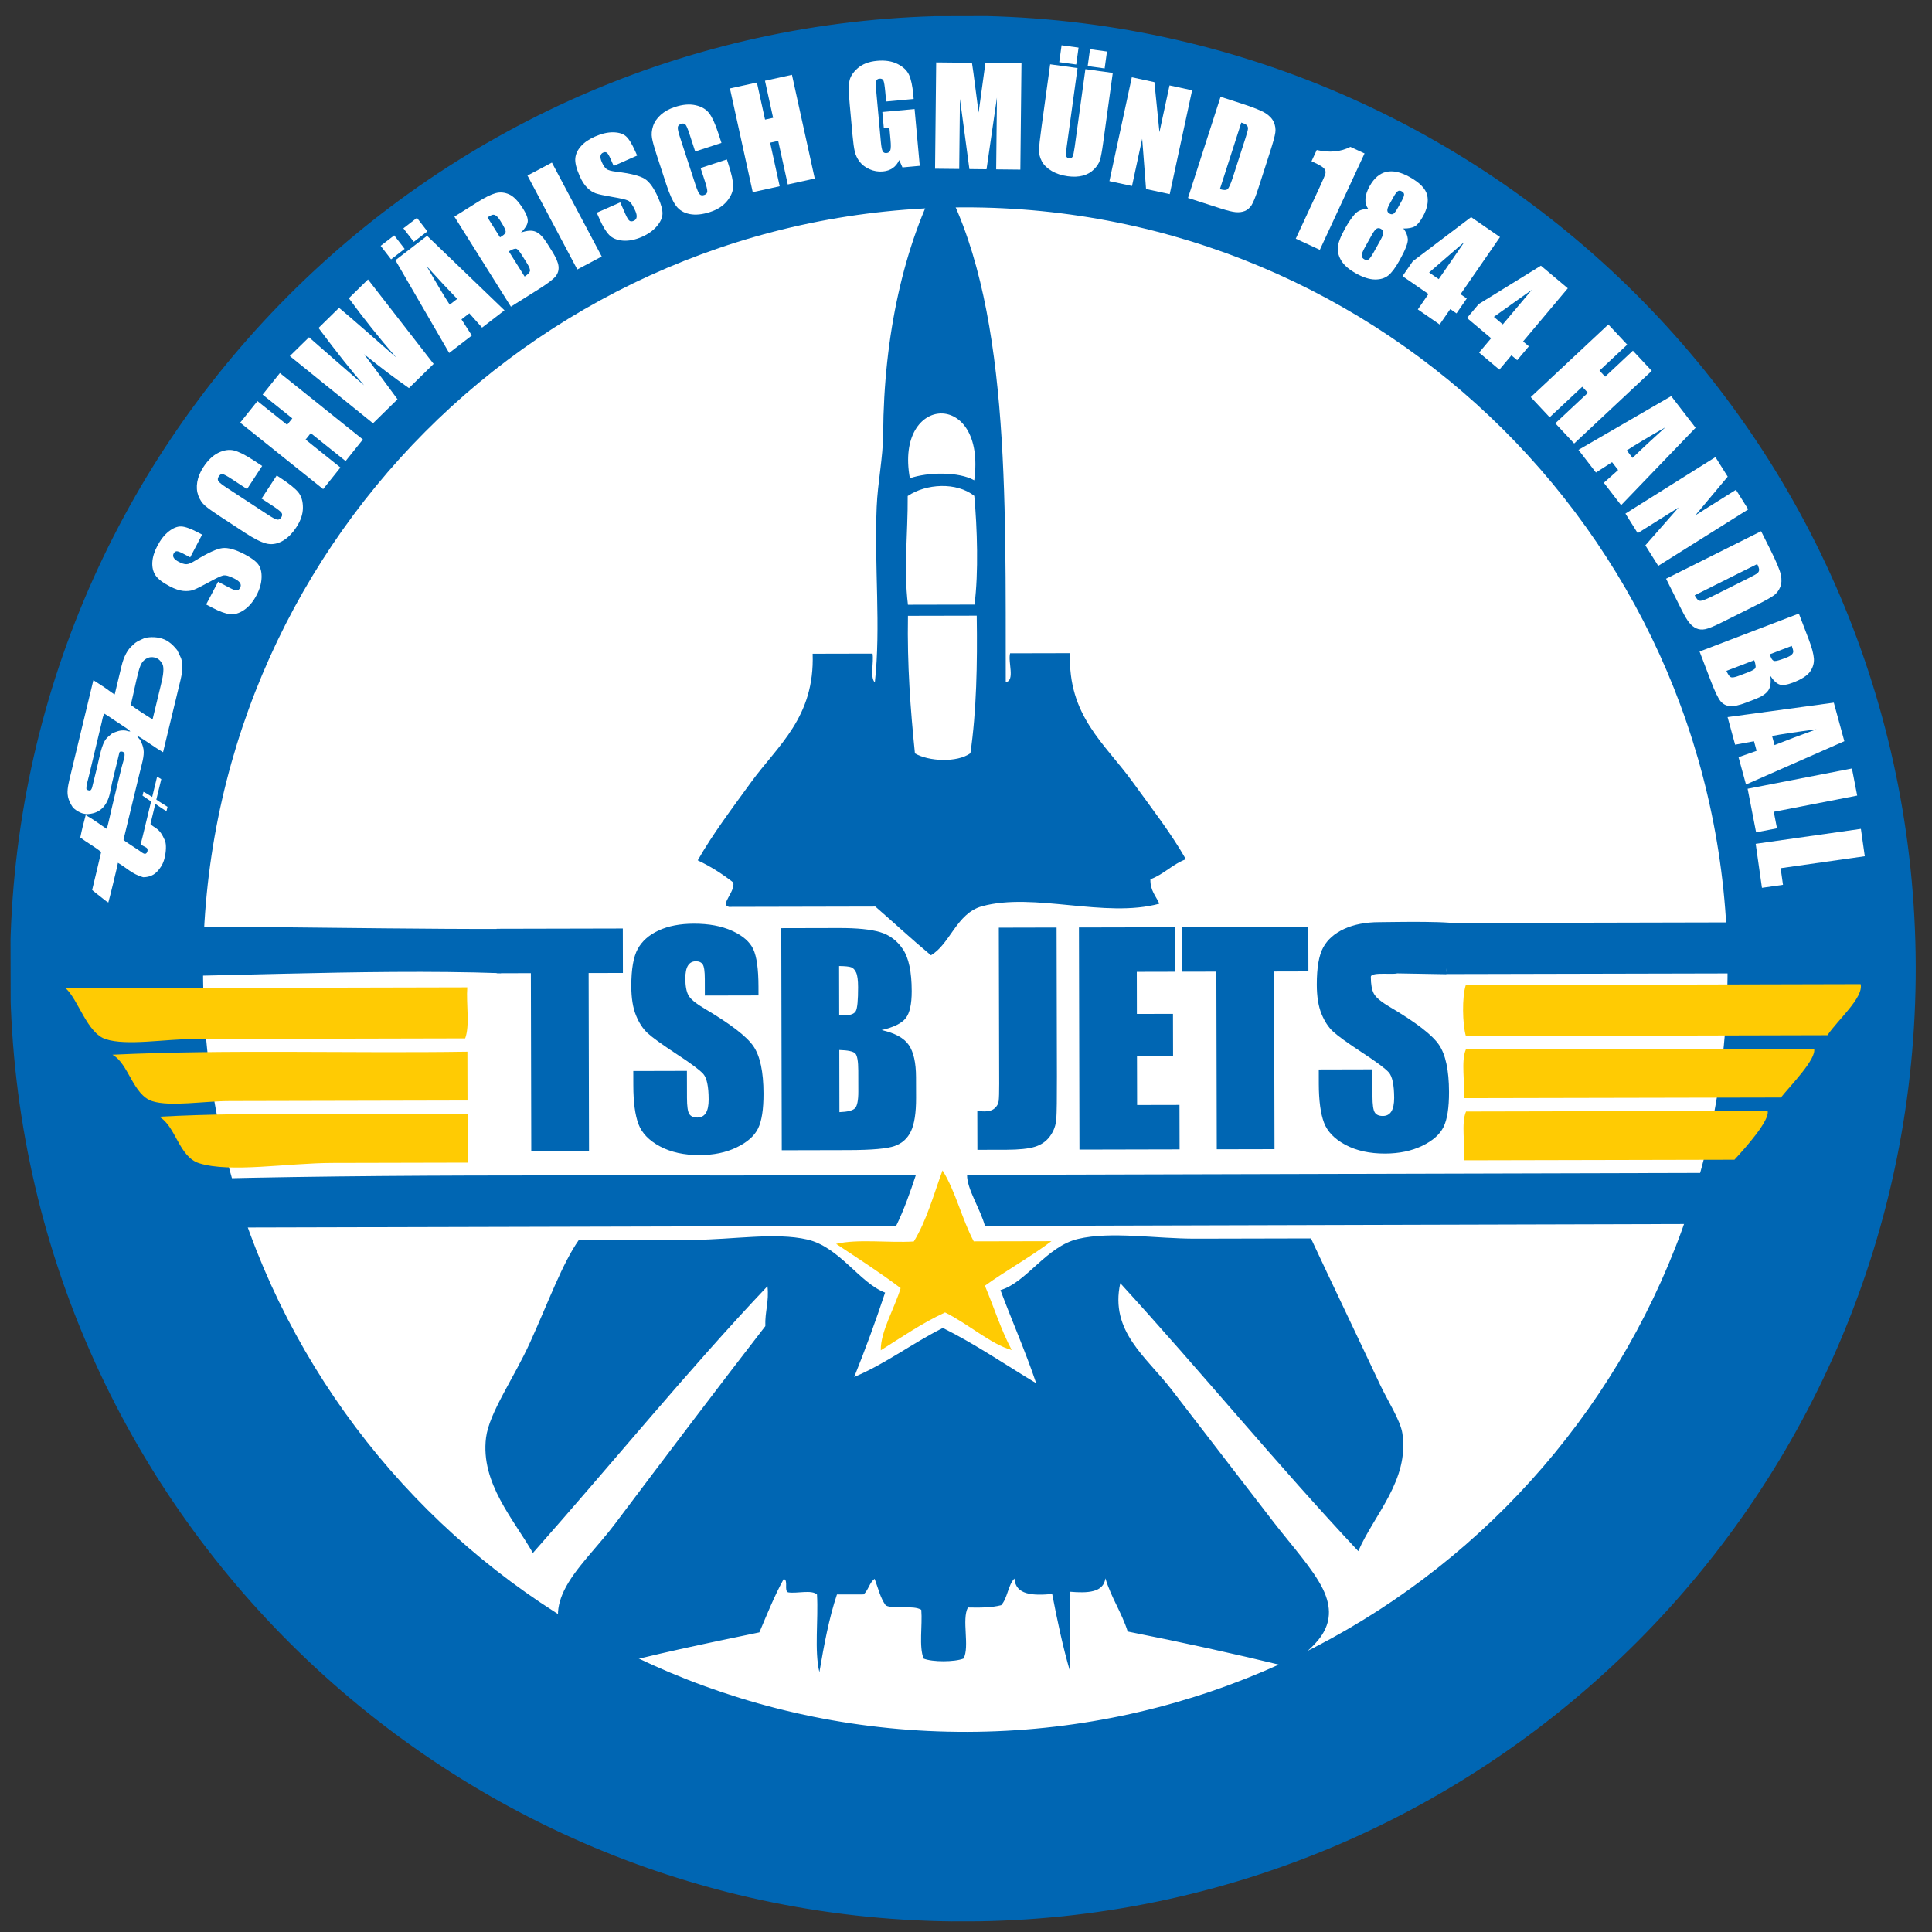 <?xml version="1.0" encoding="UTF-8" standalone="no"?>
<!DOCTYPE svg PUBLIC "-//W3C//DTD SVG 1.1//EN" "http://www.w3.org/Graphics/SVG/1.1/DTD/svg11.dtd">
<svg width="100%" height="100%" viewBox="0 0 1000 1000" version="1.1" xmlns="http://www.w3.org/2000/svg" xmlns:xlink="http://www.w3.org/1999/xlink" xml:space="preserve" xmlns:serif="http://www.serif.com/" style="fill-rule:evenodd;clip-rule:evenodd;stroke-linejoin:round;stroke-miterlimit:2;">
    <rect x="0" y="0" width="1000" height="1000" fill="#333333" stroke="none"/>
    <g transform="matrix(2.719,1.167,-1.167,2.719,68.992,-473.729)">
        <g transform="matrix(0.311,-0.133,0.133,0.311,41.745,156.335)">
        </g>
    </g>
    <g transform="matrix(9.947,4.094,-4.094,9.947,-1107.93,-2029.55)">
        <g>
            <clipPath id="_clip1">
                <path d="M167.772,135.935L202.855,220.634L287.554,185.551L252.471,100.852L167.772,135.935Z" clip-rule="nonzero"/>
            </clipPath>
            <g clip-path="url(#_clip1)">
                <g transform="matrix(0.924,-0.383,-0.383,-0.924,260.076,193.156)">
                    <path d="M-17.542,-3.489C7.774,-3.489 28.297,17.033 28.297,42.349C28.297,67.665 7.775,88.188 -17.542,88.189C-42.858,88.189 -63.38,67.666 -63.38,42.35C-63.38,17.034 -42.858,-3.489 -17.542,-3.489" style="fill:rgb(0,102,179);fill-rule:nonzero;"/>
                </g>
                <g transform="matrix(0.924,-0.383,-0.383,-0.924,253.716,186.674)">
                    <path d="M-14.034,-2.791C6.219,-2.792 22.638,13.627 22.637,33.88C22.638,54.132 6.219,70.551 -14.034,70.551C-34.286,70.551 -50.705,54.132 -50.705,33.88C-50.705,13.627 -34.286,-2.791 -14.034,-2.791" style="fill:white;fill-rule:nonzero;"/>
                </g>
            </g>
        </g>
        <g transform="matrix(1,0,0,1,268.809,152.143)">
            <clipPath id="_clip2">
                <path d="M-97.712,-9.24L-70.173,57.245L13.777,22.472L-13.763,-44.013L-97.712,-9.24Z" clip-rule="nonzero"/>
            </clipPath>
            <g clip-path="url(#_clip2)">
                <path d="M0,-10.767C0.342,-10.236 -0.39,-8.756 -0.539,-7.886L-19.578,0L-20.24,-2.383L-18.787,-2.985L0,-10.767Z" style="fill:rgb(0,102,179);fill-rule:nonzero;"/>
            </g>
        </g>
        <g>
            <clipPath id="_clip3">
                <path d="M167.772,135.935L202.855,220.634L287.554,185.551L252.471,100.852L167.772,135.935Z" clip-rule="nonzero"/>
            </clipPath>
            <g clip-path="url(#_clip3)">
                <g transform="matrix(-0.498,-0.867,-0.867,0.498,250.885,144.695)">
                    <path d="M-8.723,-14.591C-9.393,-14.653 -10.29,-13.263 -10.952,-12.688L-8.723,4.572C-8.124,4.661 -6.84,4.517 -6.288,4.257L-8.723,-14.591Z" style="fill:rgb(255,203,3);fill-rule:nonzero;"/>
                </g>
                <g transform="matrix(-0.506,-0.862,-0.862,0.506,251.834,148.66)">
                    <path d="M-7.725,-13.048C-8.233,-13.102 -9.295,-11.705 -9.83,-11.137L-7.725,3.985C-6.993,3.813 -5.944,3.879 -5.413,3.555L-7.725,-13.048Z" style="fill:rgb(255,203,3);fill-rule:nonzero;"/>
                </g>
                <g transform="matrix(-0.524,-0.851,-0.851,0.524,252.743,152.659)">
                    <path d="M-6.71,-11.517C-7.177,-11.56 -8.284,-10.192 -8.776,-9.563L-6.71,3.298C-5.981,3.109 -4.931,3.154 -4.407,2.82L-6.71,-11.517Z" style="fill:rgb(255,203,3);fill-rule:nonzero;"/>
                </g>
                <g transform="matrix(-0.446,-0.895,-0.895,0.446,234.03,152.523)">
                    <path d="M-16.936,-26.322C-17.461,-26.399 -18.755,-25.067 -19.268,-24.448L-16.936,9.211C-16.107,9.37 -15.111,9.949 -14.426,9.892L-16.936,-26.322Z" style="fill:rgb(0,102,179);fill-rule:nonzero;"/>
                </g>
            </g>
        </g>
        <g>
            <clipPath id="_clip4">
                <path d="M171.097,142.903L198.636,209.388L282.586,174.615L255.046,108.13L171.097,142.903Z" clip-rule="nonzero"/>
            </clipPath>
            <g clip-path="url(#_clip4)">
                <g transform="matrix(1,0,0,1,255.717,191.481)">
                    <path d="M0,-18.103C1.168,-16.146 0.227,-13.974 0.193,-12.058C-5.033,-14.435 -10.108,-17.175 -15.305,-19.622C-14.898,-17.281 -12.784,-16.814 -11.076,-15.826C-8.749,-14.479 -6.469,-13.16 -4.087,-11.787C-2.877,-11.091 -1.485,-10.432 -0.691,-9.727C0.852,-8.357 -0.05,-6.935 -0.84,-5.621C-3.399,-5.229 -5.984,-4.776 -8.595,-4.258C-9.214,-4.999 -9.949,-5.461 -10.562,-6.217C-10.387,-5.545 -11.073,-5.23 -11.896,-4.97L-10.425,-1.419C-11.197,-2.382 -11.926,-3.451 -12.643,-4.545C-13.477,-4.113 -14.248,-3.828 -14.607,-4.541C-14.774,-4.12 -14.55,-3.537 -14.708,-3.112C-15.08,-2.831 -15.599,-2.611 -16.146,-2.401C-16.211,-1.747 -15.345,-0.707 -15.404,-0.05C-15.733,0.272 -16.72,0.681 -17.18,0.685C-17.62,0.233 -17.832,-0.766 -18.178,-1.444C-18.637,-1.519 -19.359,-0.959 -19.837,-0.987C-20.209,-1.209 -20.5,-1.625 -20.821,-1.967C-20.986,-1.709 -20.89,-1.342 -21.028,-1.072L-22.212,-0.582C-22.131,0.622 -21.861,1.905 -21.57,3.197C-22.195,2.338 -22.571,0.877 -23.099,-0.214C-23.427,-0.344 -24,0.118 -24.423,0.218C-24.646,0.23 -24.626,-0.342 -24.865,-0.292C-24.969,0.618 -24.96,1.576 -24.97,2.525C-27.142,3.995 -29.317,5.463 -31.32,7.004C-32.767,6.729 -34.547,6.428 -34.426,4.246C-34.361,3.082 -33.729,1.678 -33.384,0.348C-32.438,-3.296 -31.242,-7.836 -30.313,-11.21C-30.604,-11.849 -30.584,-12.357 -30.949,-13.026C-32.891,-8.002 -34.649,-2.194 -36.502,3.141C-37.953,2.004 -40.118,0.995 -40.698,-1.13C-41.018,-2.305 -40.547,-4.299 -40.483,-6.189C-40.408,-8.333 -40.496,-10.262 -40.191,-11.624L-35.062,-13.749C-33.366,-14.451 -31.593,-15.576 -30.031,-15.833C-28.465,-16.091 -26.906,-14.858 -25.598,-14.896C-25.494,-13.436 -25.437,-11.996 -25.427,-10.575C-24.243,-11.775 -23.461,-13.138 -22.38,-14.381C-20.607,-14.253 -18.933,-13.89 -17.215,-13.63C-18.285,-14.861 -19.418,-15.942 -20.51,-17.119C-19.485,-17.946 -19.267,-19.906 -17.997,-20.817C-16.669,-21.772 -14.515,-22.259 -12.768,-22.983L-7.64,-25.107C-5.978,-23.576 -3.807,-21.624 -1.886,-19.864C-1.249,-19.282 -0.324,-18.646 0,-18.103" style="fill:rgb(0,102,179);fill-rule:nonzero;"/>
                </g>
                <g transform="matrix(1,0,0,1,219.209,149.447)">
                    <path d="M0,-10.64C-1.119,-14.917 -5.137,-13.027 -2.902,-9.552C-2.213,-10.161 -0.843,-10.748 0,-10.64M2.288,-5.115C1.89,-6.603 1.004,-8.581 0.286,-9.949C-0.768,-10.248 -2.083,-9.611 -2.674,-8.723C-1.962,-7.024 -1.54,-5.439 -0.672,-3.889L2.288,-5.115ZM4.828,1.576C4.331,-0.401 3.514,-2.51 2.59,-4.662L-0.468,-3.396C0.392,-1.197 1.363,0.733 2.362,2.597C3.114,2.709 4.414,2.244 4.828,1.576M16.357,2.346C15.848,2.817 15.656,3.419 15.146,3.888C15.343,4.401 15.699,4.528 15.99,4.81C13.848,6.464 10.19,6.586 8.141,8.177C7.143,8.952 7.42,10.452 6.77,11.287C5.638,10.934 4.529,10.517 3.406,10.139L-3.104,12.835C-3.56,12.901 -3.09,12.058 -3.357,11.668C-3.991,11.492 -4.649,11.37 -5.344,11.335C-5.163,9.911 -4.776,8.433 -4.407,6.904C-3.887,4.752 -2.749,2.834 -4.014,0.037L-1.351,-1.066C-1.123,-0.694 -1.045,0.036 -0.721,0.176C-1.462,-2.404 -2.876,-4.979 -3.85,-7.658C-4.26,-8.782 -4.473,-9.974 -4.902,-11.035C-6.682,-15.436 -7.44,-19.823 -7.078,-23.541C-1.693,-19.336 1.687,-10.479 5.099,-2.235C5.496,-2.479 4.818,-3.168 4.764,-3.599L7.427,-4.702C8.475,-1.872 10.613,-1.328 12.561,-0.125C13.919,0.715 15.224,1.46 16.357,2.346" style="fill:rgb(0,102,179);fill-rule:nonzero;"/>
                </g>
            </g>
        </g>
        <g transform="matrix(1,0,0,1,233.125,176.647)">
            <clipPath id="_clip5">
                <path d="M-65.353,-40.712L-30.27,43.987L54.429,8.904L19.346,-75.795L-65.353,-40.712Z" clip-rule="nonzero"/>
            </clipPath>
            <g clip-path="url(#_clip5)">
                <path d="M0,-3.966L3.453,-5.396C2.806,-4.301 1.984,-3.278 1.309,-2.196C2.1,-1.409 2.846,-0.513 3.678,0.174C2.67,0.304 1.219,-0.203 0.025,-0.277C-0.812,0.628 -1.451,1.617 -2.141,2.585C-2.501,1.754 -2.295,0.451 -2.397,-0.546C-3.602,-0.863 -4.843,-1.087 -6.076,-1.333C-5.216,-1.957 -3.755,-2.333 -2.665,-2.862C-2.477,-4.01 -2.639,-5.303 -2.689,-6.551C-1.721,-5.86 -0.934,-4.738 0,-3.966" style="fill:rgb(255,203,3);fill-rule:nonzero;"/>
            </g>
        </g>
        <g>
            <clipPath id="_clip6">
                <path d="M171.097,142.903L198.636,209.388L282.586,174.615L255.046,108.13L171.097,142.903Z" clip-rule="nonzero"/>
            </clipPath>
            <g clip-path="url(#_clip6)">
                <g transform="matrix(-0.452,-0.892,-0.892,0.452,200.016,167.377)">
                    <path d="M-16.285,-24.616C-17.114,-24.267 -17.931,-23.906 -18.661,-23.472L-16.285,7.721C-15.614,8.486 -14.565,8.808 -13.796,9.458C-14.397,-1.702 -15.494,-13.291 -16.285,-24.616" style="fill:rgb(0,102,179);fill-rule:nonzero;"/>
                </g>
                <g transform="matrix(0.284,0.959,0.959,-0.284,203.979,181.148)">
                    <path d="M-12.487,6.4L-10.349,6.4C-9.896,-0.281 -8.629,-7.899 -7.982,-14.737C-8.504,-15.609 -9.478,-16.117 -10.117,-16.895C-11.095,-9.589 -11.697,-1.137 -12.487,6.4" style="fill:rgb(0,102,179);fill-rule:nonzero;"/>
                </g>
            </g>
        </g>
        <g>
            <clipPath id="_clip7">
                <path d="M167.772,135.935L202.855,220.634L287.554,185.551L252.471,100.852L167.772,135.935Z" clip-rule="nonzero"/>
            </clipPath>
            <g clip-path="url(#_clip7)">
                <g transform="matrix(1,0,0,1,208.264,183.479)">
                    <path d="M0,-7.203L0.899,-5.032L-5.117,-2.54C-7.126,-1.708 -9.466,-0.225 -11.035,-0.088C-12.065,0 -12.754,-1.316 -13.67,-1.425C-9.392,-3.466 -4.509,-5.258 0,-7.203" style="fill:rgb(255,203,3);fill-rule:nonzero;"/>
                </g>
                <g transform="matrix(1,0,0,1,207.12,181.573)">
                    <path d="M0,-8.058L0.899,-5.888L-9.656,-1.516C-10.848,-1.023 -12.2,-0.165 -13.108,-0.086C-14.088,0 -14.857,-1.331 -15.741,-1.422C-10.772,-3.749 -5.2,-5.826 0,-8.058" style="fill:rgb(255,203,3);fill-rule:nonzero;"/>
                </g>
                <g transform="matrix(1,0,0,1,188.083,172.259)">
                    <path d="M0,5.79L17.853,-1.605C18.101,-0.85 18.674,0.042 18.694,0.704L6.66,5.689C5.332,6.239 3.774,7.242 2.714,7.323C1.773,7.395 0.783,6.075 0,5.79" style="fill:rgb(255,203,3);fill-rule:nonzero;"/>
                </g>
                <g transform="matrix(1,0,0,1,211.78,176.756)">
                    <path d="M0,-11.569L0.818,-9.593L-0.706,-8.962L2.565,-1.064L-0.002,0L-3.274,-7.898L-4.792,-7.269L-5.611,-9.245L0,-11.569Z" style="fill:rgb(0,102,179);fill-rule:nonzero;"/>
                </g>
                <g transform="matrix(1,0,0,1,219.043,171.849)">
                    <path d="M0,-6.169L-2.385,-5.181L-2.688,-5.913C-2.829,-6.255 -2.95,-6.46 -3.05,-6.528C-3.149,-6.596 -3.27,-6.601 -3.413,-6.542C-3.567,-6.478 -3.658,-6.367 -3.685,-6.207C-3.712,-6.048 -3.672,-5.841 -3.566,-5.585C-3.43,-5.255 -3.282,-5.025 -3.124,-4.895C-2.97,-4.764 -2.645,-4.663 -2.148,-4.592C-0.724,-4.387 0.226,-4.129 0.703,-3.817C1.18,-3.504 1.619,-2.865 2.019,-1.897C2.311,-1.194 2.444,-0.642 2.417,-0.24C2.39,0.162 2.188,0.573 1.809,0.994C1.432,1.416 0.929,1.755 0.303,2.015C-0.384,2.299 -1.024,2.412 -1.618,2.353C-2.212,2.294 -2.667,2.095 -2.984,1.755C-3.301,1.414 -3.613,0.874 -3.919,0.134L-4.187,-0.512L-1.803,-1.5L-1.305,-0.298C-1.152,0.071 -1.02,0.296 -0.909,0.373C-0.798,0.451 -0.658,0.455 -0.486,0.384C-0.316,0.313 -0.217,0.193 -0.189,0.025C-0.161,-0.144 -0.202,-0.36 -0.312,-0.625C-0.552,-1.206 -0.789,-1.553 -1.022,-1.666C-1.258,-1.778 -1.783,-1.911 -2.594,-2.065C-3.408,-2.223 -3.958,-2.355 -4.244,-2.461C-4.531,-2.566 -4.812,-2.759 -5.088,-3.04C-5.364,-3.321 -5.611,-3.724 -5.828,-4.248C-6.141,-5.005 -6.273,-5.597 -6.225,-6.027C-6.177,-6.457 -5.978,-6.859 -5.629,-7.235C-5.28,-7.611 -4.8,-7.925 -4.19,-8.177C-3.523,-8.454 -2.911,-8.581 -2.352,-8.56C-1.793,-8.539 -1.369,-8.397 -1.082,-8.133C-0.793,-7.869 -0.487,-7.344 -0.162,-6.56L0,-6.169Z" style="fill:rgb(0,102,179);fill-rule:nonzero;"/>
                </g>
                <g transform="matrix(1,0,0,1,223.637,166.105)">
                    <path d="M0,0.523L1.144,3.286C1.501,3.124 1.708,2.971 1.766,2.828C1.823,2.685 1.77,2.414 1.605,2.016L1.223,1.095C1.048,0.672 0.897,0.435 0.771,0.382C0.644,0.33 0.387,0.377 0,0.523M-1.546,-3.209L-0.637,-1.014C-0.529,-1.063 -0.444,-1.101 -0.383,-1.126C-0.131,-1.231 0.004,-1.359 0.022,-1.512C0.04,-1.664 -0.073,-2.033 -0.315,-2.619C-0.443,-2.928 -0.561,-3.132 -0.67,-3.233C-0.778,-3.333 -0.884,-3.381 -0.99,-3.375C-1.094,-3.37 -1.28,-3.315 -1.546,-3.209M-4.813,-3.835L-2.252,-4.896C-1.443,-5.231 -0.804,-5.422 -0.335,-5.469C0.134,-5.515 0.576,-5.4 0.991,-5.122C1.406,-4.844 1.791,-4.279 2.144,-3.425C2.383,-2.848 2.459,-2.409 2.373,-2.106C2.286,-1.804 2.002,-1.481 1.52,-1.139C2.169,-1.25 2.664,-1.195 3.004,-0.971C3.344,-0.747 3.647,-0.314 3.913,0.329L4.293,1.244C4.569,1.911 4.697,2.437 4.678,2.822C4.659,3.206 4.507,3.526 4.222,3.782C3.938,4.038 3.279,4.38 2.246,4.808L-0.723,6.038L-4.813,-3.835Z" style="fill:rgb(0,102,179);fill-rule:nonzero;"/>
                </g>
                <g transform="matrix(1,0,0,1,231.064,168.541)">
                    <path d="M0,-11.341L2.733,-4.742C3.142,-3.755 3.395,-3.115 3.492,-2.824C3.589,-2.533 3.602,-2.239 3.53,-1.943C3.46,-1.647 3.301,-1.397 3.054,-1.192C2.809,-0.988 2.401,-0.768 1.833,-0.532L0.547,0L-0.168,-1.726C-0.009,-1.777 0.106,-1.817 0.174,-1.846C0.357,-1.922 0.483,-2.026 0.552,-2.159C0.621,-2.293 0.636,-2.428 0.599,-2.565C0.561,-2.701 0.465,-2.957 0.31,-3.331L-2.568,-10.277L0,-11.341Z" style="fill:rgb(0,102,179);fill-rule:nonzero;"/>
                </g>
                <g transform="matrix(1,0,0,1,232.058,164.889)">
                    <path d="M0,-8.101L4.281,-9.874L5.1,-7.898L3.386,-7.188L4.161,-5.316L5.766,-5.98L6.544,-4.102L4.939,-3.438L5.839,-1.267L7.723,-2.047L8.542,-0.071L4.09,1.773L0,-8.101Z" style="fill:rgb(0,102,179);fill-rule:nonzero;"/>
                </g>
                <g transform="matrix(1,0,0,1,242.255,164.133)">
                    <path d="M0,-11.569L0.818,-9.593L-0.707,-8.961L2.565,-1.063L-0.002,0L-3.274,-7.898L-4.793,-7.269L-5.611,-9.245L0,-11.569Z" style="fill:rgb(0,102,179);fill-rule:nonzero;"/>
                </g>
                <g transform="matrix(1,0,0,1,247.103,158.28)">
                    <path d="M0,-5.33C-0.027,-5.171 -1.257,-4.895 -1.151,-4.638C-1.014,-4.309 -0.868,-4.079 -0.709,-3.949C-0.555,-3.818 -0.23,-3.716 0.267,-3.646C1.691,-3.441 2.641,-3.183 3.117,-2.87C3.595,-2.558 4.034,-1.918 4.435,-0.951C4.726,-0.248 4.858,0.305 4.832,0.706C4.805,1.108 4.603,1.519 4.225,1.94C3.846,2.361 3.344,2.701 2.718,2.961C2.031,3.245 1.391,3.358 0.797,3.299C0.203,3.24 -0.252,3.041 -0.569,2.701C-0.886,2.36 -1.198,1.82 -1.505,1.08L-1.772,0.434L0.612,-0.554L1.11,0.648C1.263,1.018 1.395,1.242 1.506,1.319C1.617,1.397 1.758,1.401 1.928,1.33C2.099,1.26 2.198,1.14 2.226,0.971C2.254,0.802 2.213,0.586 2.104,0.321C1.863,-0.259 1.626,-0.607 1.394,-0.72C1.157,-0.832 0.633,-0.965 -0.179,-1.119C-0.993,-1.277 -1.543,-1.409 -1.829,-1.515C-2.116,-1.62 -2.397,-1.813 -2.673,-2.094C-2.949,-2.375 -3.196,-2.778 -3.413,-3.302C-3.726,-4.058 -3.858,-4.651 -3.81,-5.081C-3.762,-5.51 -3.563,-5.913 -3.214,-6.288C-2.864,-6.664 -2.385,-6.979 -1.775,-7.231C-1.108,-7.507 1.547,-8.688 2.105,-8.667C2.664,-8.646 1.777,-7.732 2.065,-7.467C2.354,-7.204 1.826,-6.924 2.151,-6.14L2.108,-6.121L-0.365,-5.153" style="fill:rgb(0,102,179);fill-rule:nonzero;"/>
                </g>
            </g>
        </g>
        <g transform="matrix(1,0,0,1,186.105,173.442)">
            <clipPath id="_clip8">
                <path d="M-2.85,-12.301L-0.871,0.501L4.408,-0.315L2.429,-13.117L-2.85,-12.301Z" clip-rule="nonzero"/>
            </clipPath>
            <g clip-path="url(#_clip8)">
                <path d="M0,-12.721C0.062,-12.72 0.117,-12.713 0.2,-12.698C0.407,-12.655 0.583,-12.571 0.752,-12.477C0.858,-12.381 0.967,-12.289 1.071,-12.189C1.135,-12.107 1.138,-12.101 1.171,-12.047C1.302,-11.838 1.392,-11.556 1.44,-11.226C1.467,-11.035 1.505,-10.801 1.538,-10.589C1.571,-10.372 1.609,-10.155 1.631,-9.984C1.644,-9.892 1.653,-9.831 1.673,-9.716C1.769,-9.1 1.884,-8.345 1.988,-7.678C1.488,-7.749 1.026,-7.874 0.526,-7.946C0.563,-7.88 0.682,-7.849 0.753,-7.801C0.861,-7.703 0.978,-7.596 1.066,-7.449C1.231,-7.174 1.261,-6.748 1.328,-6.312C1.508,-5.146 1.652,-4.238 1.83,-3.063C1.909,-3.019 2.02,-3.004 2.125,-2.983C2.323,-2.943 2.509,-2.91 2.732,-2.865C2.821,-2.847 2.966,-2.794 3.044,-2.827C3.135,-2.865 3.127,-3.03 3.048,-3.103C2.992,-3.159 2.7,-3.117 2.677,-3.204C2.661,-3.269 2.643,-3.427 2.63,-3.512C2.537,-4.114 2.456,-4.649 2.358,-5.268C2.065,-5.33 2.065,-5.33 1.87,-5.371C1.861,-5.431 1.848,-5.498 1.841,-5.558C2.037,-5.546 2.04,-5.53 2.324,-5.489C2.297,-5.661 2.272,-5.827 2.247,-5.988C2.22,-6.162 2.191,-6.329 2.171,-6.479C2.253,-6.47 2.317,-6.464 2.402,-6.449C2.42,-6.334 2.513,-5.733 2.556,-5.447C2.64,-5.421 3.187,-5.331 3.187,-5.331C3.187,-5.331 3.21,-5.198 3.22,-5.12C3.016,-5.143 2.781,-5.202 2.589,-5.24C2.596,-5.154 2.617,-5.062 2.63,-4.978C2.666,-4.74 2.703,-4.499 2.741,-4.257C2.865,-4.188 3.029,-4.19 3.17,-4.141C3.304,-4.095 3.425,-4.018 3.534,-3.922C3.607,-3.857 3.693,-3.788 3.747,-3.712C3.878,-3.523 3.978,-3.182 4.006,-2.897C4.031,-2.644 3.974,-2.414 3.898,-2.229C3.846,-2.105 3.775,-2.009 3.67,-1.919C3.601,-1.861 3.504,-1.796 3.391,-1.751C2.849,-1.686 2.455,-1.872 2.005,-1.932C2.016,-1.857 2.038,-1.769 2.05,-1.692C2.132,-1.159 2.234,-0.545 2.305,0.01C2.168,-0.004 2.041,-0.049 1.914,-0.086C1.789,-0.123 1.41,-0.225 1.355,-0.251C1.255,-0.909 1.153,-1.546 1.061,-2.105C0.684,-2.222 0.254,-2.265 -0.133,-2.367C-0.196,-2.684 -0.262,-3.117 -0.303,-3.463C0.106,-3.418 0.462,-3.317 0.891,-3.235C0.865,-3.402 0.856,-3.495 0.833,-3.63C0.689,-4.459 0.557,-5.362 0.418,-6.266C0.391,-6.439 0.382,-6.738 0.315,-6.878C0.278,-6.955 0.191,-6.988 0.087,-6.929C0.06,-6.913 0.045,-6.886 0.054,-6.845C0.16,-6.223 0.232,-5.554 0.36,-4.962C0.511,-4.212 0.259,-3.759 -0.288,-3.52C-0.411,-3.491 -0.468,-3.478 -0.556,-3.479C-0.714,-3.48 -0.908,-3.511 -1.036,-3.585C-1.051,-3.594 -1.135,-3.653 -1.169,-3.682C-1.29,-3.788 -1.405,-3.893 -1.495,-4.071C-1.622,-4.322 -1.671,-4.699 -1.729,-5.079C-1.81,-5.6 -2.288,-8.672 -2.432,-9.605C-2.237,-9.579 -2.034,-9.528 -1.831,-9.496C-1.737,-9.481 -1.643,-9.449 -1.547,-9.43C-1.449,-9.411 -1.325,-9.371 -1.222,-9.366C-1.241,-9.51 -1.261,-9.611 -1.278,-9.723C-1.332,-10.069 -1.387,-10.424 -1.439,-10.758C-1.509,-11.213 -1.479,-11.601 -1.316,-11.898C-1.237,-12.116 -1.065,-12.267 -0.912,-12.432C-0.7,-12.58 -0.352,-12.731 0,-12.721M0.377,-11.565C0.222,-11.688 0.083,-11.776 -0.135,-11.737C-0.354,-11.698 -0.47,-11.568 -0.547,-11.407C-0.621,-11.25 -0.612,-11.049 -0.581,-10.813C-0.512,-10.291 -0.401,-9.756 -0.314,-9.191C0.067,-9.096 0.52,-9.015 0.92,-8.947C0.888,-9.153 0.859,-9.341 0.831,-9.525C0.778,-9.868 0.727,-10.195 0.666,-10.59C0.61,-10.953 0.551,-11.336 0.377,-11.565M-1.333,-8.319C-1.353,-8.176 -1.312,-8.03 -1.29,-7.886C-1.141,-6.923 -1.013,-6.148 -0.874,-5.252C-0.84,-5.03 -0.829,-4.806 -0.748,-4.636C-0.698,-4.603 -0.618,-4.608 -0.553,-4.642C-0.498,-4.721 -0.525,-4.82 -0.539,-4.911C-0.589,-5.23 -0.63,-5.522 -0.679,-5.841C-0.747,-6.28 -0.891,-6.894 -0.789,-7.234C-0.751,-7.36 -0.679,-7.463 -0.629,-7.573C-0.493,-7.725 -0.331,-7.887 -0.084,-7.955C-0.009,-7.976 0.079,-7.963 0.151,-8.007C0.043,-8.057 -0.084,-8.078 -0.209,-8.101C-0.334,-8.124 -0.459,-8.153 -0.581,-8.176C-0.836,-8.218 -1.073,-8.285 -1.333,-8.319" style="fill:white;fill-rule:nonzero;"/>
            </g>
        </g>
        <g>
            <clipPath id="_clip9">
                <path d="M167.772,135.935L202.855,220.634L287.554,185.551L252.471,100.852L167.772,135.935Z" clip-rule="nonzero"/>
            </clipPath>
            <g clip-path="url(#_clip9)">
                <g transform="matrix(0.093,-0.996,0.996,0.093,0,0)">
                    <path d="M-137.367,199.419L-138.602,199.419L-138.602,199.04C-138.602,198.863 -138.617,198.75 -138.649,198.702C-138.681,198.653 -138.733,198.629 -138.807,198.629C-138.887,198.629 -138.947,198.662 -138.988,198.727C-139.029,198.792 -139.05,198.891 -139.05,199.024C-139.05,199.195 -139.027,199.323 -138.981,199.409C-138.936,199.496 -138.811,199.6 -138.605,199.722C-138.013,200.074 -137.64,200.362 -137.487,200.587C-137.333,200.813 -137.256,201.176 -137.256,201.677C-137.256,202.041 -137.299,202.31 -137.384,202.482C-137.469,202.655 -137.634,202.8 -137.878,202.917C-138.123,203.034 -138.407,203.092 -138.731,203.092C-139.087,203.092 -139.391,203.025 -139.642,202.89C-139.894,202.755 -140.059,202.583 -140.137,202.375C-140.214,202.167 -140.253,201.871 -140.253,201.488L-140.253,201.153L-139.018,201.153L-139.018,201.775C-139.018,201.967 -139.001,202.09 -138.966,202.144C-138.932,202.199 -138.87,202.227 -138.782,202.227C-138.693,202.227 -138.627,202.192 -138.584,202.122C-138.541,202.053 -138.519,201.95 -138.519,201.813C-138.519,201.512 -138.56,201.315 -138.643,201.222C-138.727,201.13 -138.934,200.975 -139.265,200.758C-139.595,200.539 -139.814,200.38 -139.922,200.281C-140.029,200.182 -140.118,200.045 -140.189,199.87C-140.259,199.696 -140.294,199.472 -140.294,199.201C-140.294,198.809 -140.244,198.523 -140.144,198.342C-140.044,198.161 -139.883,198.019 -139.66,197.917C-139.436,197.815 -139.167,197.764 -138.851,197.764C-138.506,197.764 -138.211,197.82 -137.968,197.931C-137.725,198.043 -137.564,198.183 -137.485,198.353C-137.406,198.522 -137.367,198.81 -137.367,199.217L-137.367,199.419Z" style="fill:white;fill-rule:nonzero;"/>
                </g>
                <g transform="matrix(0.188,-0.982,0.982,0.188,0,0)">
                    <path d="M-113.32,212.388L-114.65,212.388L-114.65,211.497C-114.65,211.238 -114.664,211.077 -114.693,211.012C-114.721,210.948 -114.784,210.916 -114.88,210.916C-114.99,210.916 -115.059,210.955 -115.089,211.033C-115.118,211.111 -115.133,211.279 -115.133,211.538L-115.133,213.913C-115.133,214.162 -115.118,214.324 -115.089,214.4C-115.059,214.475 -114.993,214.513 -114.89,214.513C-114.791,214.513 -114.726,214.475 -114.696,214.4C-114.665,214.324 -114.65,214.146 -114.65,213.866L-114.65,213.225L-113.32,213.225L-113.32,213.424C-113.32,213.952 -113.358,214.327 -113.432,214.548C-113.507,214.769 -113.672,214.963 -113.928,215.129C-114.184,215.296 -114.499,215.379 -114.874,215.379C-115.264,215.379 -115.585,215.308 -115.837,215.167C-116.09,215.026 -116.258,214.831 -116.34,214.581C-116.422,214.332 -116.463,213.956 -116.463,213.455L-116.463,211.961C-116.463,211.593 -116.45,211.317 -116.425,211.132C-116.4,210.948 -116.324,210.771 -116.199,210.6C-116.074,210.43 -115.9,210.295 -115.678,210.197C-115.456,210.1 -115.201,210.051 -114.912,210.051C-114.52,210.051 -114.197,210.126 -113.942,210.278C-113.688,210.43 -113.52,210.619 -113.44,210.845C-113.36,211.071 -113.32,211.423 -113.32,211.901L-113.32,212.388Z" style="fill:white;fill-rule:nonzero;"/>
                </g>
                <g transform="matrix(0.281,-0.96,0.96,0.281,0,0)">
                    <path d="M-88.467,220.008L-88.467,225.121L-89.797,225.121L-89.797,222.974L-90.195,222.974L-90.195,225.121L-91.525,225.121L-91.525,220.008L-90.195,220.008L-90.195,221.837L-89.797,221.837L-89.797,220.008L-88.467,220.008Z" style="fill:white;fill-rule:nonzero;"/>
                </g>
                <g transform="matrix(0.394,-0.919,0.919,0.394,0,0)">
                    <path d="M-55.274,228.871L-55.864,233.984L-57.526,233.984C-57.677,233.199 -57.811,232.306 -57.927,231.306C-57.979,231.734 -58.103,232.626 -58.296,233.984L-59.948,233.984L-60.542,228.871L-59.25,228.871L-59.114,230.656L-58.975,232.377C-58.927,231.486 -58.805,230.318 -58.609,228.871L-57.226,228.871C-57.207,229.021 -57.158,229.583 -57.08,230.558L-56.935,232.5C-56.861,231.264 -56.738,230.054 -56.566,228.871L-55.274,228.871Z" style="fill:white;fill-rule:nonzero;"/>
                </g>
                <g transform="matrix(0.5,-0.866,0.866,0.5,0,0)">
                    <path d="M-24.273,233.857L-23.512,238.971L-24.874,238.971L-24.94,238.052L-25.417,238.052L-25.496,238.971L-26.873,238.971L-26.197,233.857L-24.273,233.857ZM-24.978,237.145C-25.045,236.566 -25.113,235.851 -25.18,235.001C-25.315,235.978 -25.399,236.693 -25.433,237.145L-24.978,237.145ZM-25.512,232.875L-25.512,233.696L-26.336,233.696L-26.336,232.875L-25.512,232.875ZM-24.131,232.875L-24.131,233.696L-24.956,233.696L-24.956,232.875L-24.131,232.875Z" style="fill:white;fill-rule:nonzero;"/>
                </g>
                <g transform="matrix(0.581,-0.814,0.814,0.581,0,0)">
                    <path d="M-0.073,235L1.254,235C1.673,235 1.99,235.033 2.206,235.098C2.422,235.163 2.596,235.296 2.729,235.495C2.861,235.694 2.928,236.014 2.928,236.456C2.928,236.755 2.881,236.964 2.787,237.082C2.693,237.2 2.509,237.29 2.233,237.353C2.54,237.423 2.749,237.538 2.858,237.699C2.968,237.86 3.022,238.107 3.022,238.44L3.022,238.914C3.022,239.259 2.983,239.515 2.904,239.681C2.825,239.847 2.699,239.961 2.526,240.022C2.354,240.083 2,240.114 1.465,240.114L-0.073,240.114L-0.073,235ZM1.257,235.875L1.257,237.012C1.314,237.01 1.358,237.009 1.389,237.009C1.52,237.009 1.603,236.977 1.639,236.913C1.675,236.848 1.693,236.665 1.693,236.362C1.693,236.202 1.678,236.089 1.648,236.025C1.619,235.961 1.581,235.92 1.533,235.904C1.486,235.887 1.394,235.877 1.257,235.875ZM1.257,237.808L1.257,239.239C1.444,239.233 1.564,239.203 1.615,239.15C1.667,239.098 1.693,238.968 1.693,238.762L1.693,238.285C1.693,238.066 1.67,237.933 1.623,237.887C1.577,237.841 1.455,237.814 1.257,237.808Z" style="fill:white;fill-rule:nonzero;"/>
                </g>
                <g transform="matrix(0.639,-0.77,0.77,0.639,0,0)">
                    <rect x="21.039" y="234.16" width="1.33" height="5.113" style="fill:white;fill-rule:nonzero;"/>
                </g>
                <g transform="matrix(0.693,-0.721,0.721,0.693,0,0)">
                    <path d="M43.279,233.383L42.044,233.383L42.044,233.004C42.044,232.827 42.028,232.714 41.997,232.666C41.965,232.617 41.912,232.593 41.839,232.593C41.759,232.593 41.698,232.626 41.657,232.691C41.616,232.756 41.596,232.855 41.596,232.988C41.596,233.158 41.619,233.287 41.665,233.373C41.709,233.46 41.835,233.564 42.041,233.686C42.633,234.037 43.005,234.326 43.159,234.551C43.313,234.777 43.389,235.14 43.389,235.641C43.389,236.005 43.347,236.274 43.262,236.446C43.176,236.619 43.012,236.764 42.767,236.881C42.523,236.997 42.239,237.056 41.915,237.056C41.559,237.056 41.255,236.988 41.003,236.854C40.752,236.719 40.587,236.547 40.509,236.339C40.431,236.13 40.392,235.835 40.392,235.451L40.392,235.117L41.627,235.117L41.627,235.739C41.627,235.93 41.644,236.054 41.679,236.108C41.714,236.163 41.776,236.19 41.864,236.19C41.952,236.19 42.018,236.156 42.061,236.086C42.105,236.017 42.126,235.914 42.126,235.777C42.126,235.476 42.085,235.279 42.003,235.186C41.919,235.093 41.711,234.939 41.381,234.722C41.05,234.503 40.831,234.344 40.724,234.245C40.616,234.146 40.527,234.009 40.457,233.834C40.386,233.66 40.351,233.436 40.351,233.165C40.351,232.773 40.401,232.487 40.501,232.306C40.601,232.125 40.763,231.983 40.986,231.881C41.209,231.779 41.479,231.728 41.795,231.728C42.14,231.728 42.434,231.783 42.677,231.895C42.92,232.007 43.082,232.147 43.161,232.317C43.239,232.486 43.279,232.774 43.279,233.181L43.279,233.383Z" style="fill:white;fill-rule:nonzero;"/>
                </g>
                <g transform="matrix(0.761,-0.649,0.649,0.761,0,0)">
                    <path d="M70.187,228.612L68.857,228.612L68.857,227.721C68.857,227.462 68.843,227.3 68.815,227.236C68.786,227.172 68.724,227.14 68.627,227.14C68.517,227.14 68.448,227.179 68.418,227.257C68.389,227.335 68.374,227.503 68.374,227.762L68.374,230.137C68.374,230.386 68.389,230.548 68.418,230.624C68.448,230.699 68.514,230.737 68.617,230.737C68.716,230.737 68.781,230.699 68.812,230.624C68.842,230.548 68.857,230.37 68.857,230.09L68.857,229.449L70.187,229.449L70.187,229.648C70.187,230.176 70.15,230.551 70.075,230.772C70,230.993 69.835,231.187 69.579,231.353C69.323,231.519 69.008,231.603 68.633,231.603C68.244,231.603 67.922,231.532 67.67,231.391C67.417,231.25 67.25,231.055 67.168,230.805C67.086,230.556 67.044,230.18 67.044,229.679L67.044,228.185C67.044,227.817 67.057,227.54 67.082,227.356C67.108,227.172 67.183,226.995 67.308,226.824C67.433,226.653 67.607,226.519 67.829,226.421C68.051,226.323 68.307,226.274 68.595,226.274C68.987,226.274 69.31,226.35 69.565,226.502C69.82,226.653 69.987,226.842 70.067,227.069C70.147,227.295 70.187,227.647 70.187,228.125L70.187,228.612Z" style="fill:white;fill-rule:nonzero;"/>
                </g>
                <g transform="matrix(0.821,-0.57,0.57,0.821,0,0)">
                    <path d="M96.578,218.211L96.578,223.324L95.248,223.324L95.248,221.176L94.85,221.176L94.85,223.324L93.521,223.324L93.521,218.211L94.85,218.211L94.85,220.039L95.248,220.039L95.248,218.211L96.578,218.211Z" style="fill:white;fill-rule:nonzero;"/>
                </g>
                <g transform="matrix(0.886,-0.463,0.463,0.886,0,0)">
                    <path d="M128.8,206.075L127.47,206.075L127.47,205.611C127.47,205.318 127.457,205.135 127.432,205.061C127.407,204.988 127.347,204.951 127.252,204.951C127.17,204.951 127.114,204.983 127.085,205.046C127.055,205.109 127.04,205.271 127.04,205.532L127.04,207.986C127.04,208.216 127.055,208.367 127.085,208.439C127.114,208.512 127.173,208.548 127.261,208.548C127.358,208.548 127.424,208.507 127.459,208.425C127.494,208.343 127.511,208.183 127.511,207.945L127.511,207.339L127.242,207.339L127.242,206.562L128.8,206.562L128.8,209.306L127.963,209.306L127.839,208.94C127.749,209.098 127.635,209.216 127.497,209.295C127.359,209.374 127.196,209.414 127.009,209.414C126.786,209.414 126.577,209.359 126.382,209.251C126.187,209.143 126.039,209.008 125.938,208.848C125.837,208.688 125.774,208.52 125.749,208.345C125.723,208.169 125.711,207.905 125.711,207.553L125.711,206.034C125.711,205.546 125.737,205.191 125.79,204.97C125.842,204.749 125.993,204.546 126.243,204.362C126.492,204.178 126.815,204.086 127.211,204.086C127.6,204.086 127.924,204.166 128.18,204.326C128.437,204.486 128.605,204.676 128.683,204.896C128.761,205.116 128.8,205.435 128.8,205.854L128.8,206.075Z" style="fill:white;fill-rule:nonzero;"/>
                </g>
                <g transform="matrix(0.929,-0.371,0.371,0.929,0,0)">
                    <path d="M154.105,190.053L154.105,195.167L152.942,195.167L152.942,191.715L152.478,195.167L151.654,195.167L151.164,191.794L151.164,195.167L150.002,195.167L150.002,190.053L151.723,190.053C151.774,190.361 151.828,190.723 151.884,191.14L152.068,192.441L152.371,190.053L154.105,190.053Z" style="fill:white;fill-rule:nonzero;"/>
                </g>
                <g transform="matrix(0.968,-0.251,0.251,0.968,0,0)">
                    <path d="M181.281,169.053L181.281,172.471C181.281,172.858 181.268,173.13 181.243,173.287C181.218,173.444 181.143,173.605 181.019,173.77C180.894,173.936 180.731,174.061 180.527,174.146C180.324,174.231 180.085,174.274 179.809,174.274C179.504,174.274 179.234,174.223 179,174.122C178.767,174.021 178.592,173.89 178.476,173.728C178.36,173.565 178.292,173.394 178.271,173.214C178.25,173.034 178.239,172.656 178.239,172.079L178.239,169.053L179.569,169.053L179.569,172.887C179.569,173.111 179.581,173.253 179.605,173.315C179.629,173.378 179.678,173.409 179.752,173.409C179.836,173.409 179.891,173.374 179.915,173.306C179.939,173.238 179.951,173.076 179.951,172.821L179.951,169.053L181.281,169.053ZM179.484,168.071L179.484,168.892L178.659,168.892L178.659,168.071L179.484,168.071ZM180.864,168.071L180.864,168.892L180.04,168.892L180.04,168.071L180.864,168.071Z" style="fill:white;fill-rule:nonzero;"/>
                </g>
                <g transform="matrix(0.984,-0.177,0.177,0.984,0,0)">
                    <path d="M197.504,154.898L197.504,160.011L196.339,160.011L195.647,157.687L195.647,160.011L194.535,160.011L194.535,154.898L195.647,154.898L196.392,157.2L196.392,154.898L197.504,154.898Z" style="fill:white;fill-rule:nonzero;"/>
                </g>
                <g transform="matrix(0.997,-0.079,0.079,0.997,0,0)">
                    <path d="M213.162,134.473L214.157,134.473C214.799,134.473 215.233,134.502 215.46,134.561C215.686,134.62 215.858,134.717 215.976,134.852C216.094,134.986 216.168,135.137 216.197,135.302C216.227,135.467 216.241,135.792 216.241,136.276L216.241,138.067C216.241,138.526 216.22,138.833 216.177,138.988C216.133,139.142 216.058,139.263 215.951,139.351C215.843,139.438 215.711,139.499 215.553,139.534C215.395,139.569 215.157,139.586 214.839,139.586L213.162,139.586L213.162,134.473ZM214.492,135.348L214.492,138.711C214.683,138.711 214.801,138.673 214.845,138.596C214.889,138.519 214.912,138.31 214.912,137.969L214.912,135.982C214.912,135.751 214.904,135.602 214.889,135.537C214.875,135.472 214.841,135.424 214.788,135.393C214.736,135.363 214.637,135.348 214.492,135.348Z" style="fill:white;fill-rule:nonzero;"/>
                </g>
                <g transform="matrix(0.999,0.044,-0.044,0.999,0,0)">
                    <path d="M235.528,106.857L235.528,111.971L234.252,111.971L234.252,109.229C234.252,108.833 234.243,108.595 234.224,108.515C234.205,108.435 234.153,108.375 234.068,108.334C233.982,108.293 233.792,108.272 233.497,108.272L233.371,108.272L233.371,107.675C233.988,107.543 234.457,107.27 234.777,106.857L235.528,106.857Z" style="fill:white;fill-rule:nonzero;"/>
                </g>
                <g transform="matrix(0.993,0.117,-0.117,0.993,0,0)">
                    <path d="M246.132,91.587C246.319,91.662 246.464,91.776 246.565,91.926C246.666,92.077 246.716,92.435 246.716,93.002C246.716,93.414 246.676,93.718 246.596,93.914C246.516,94.11 246.36,94.271 246.129,94.396C245.897,94.521 245.587,94.584 245.197,94.584C244.818,94.584 244.518,94.524 244.297,94.404C244.076,94.284 243.917,94.125 243.822,93.927C243.726,93.729 243.678,93.399 243.678,92.938C243.678,92.629 243.702,92.36 243.749,92.133C243.796,91.906 243.945,91.723 244.196,91.587C244.038,91.511 243.92,91.39 243.841,91.225C243.762,91.06 243.722,90.85 243.722,90.595C243.722,90.155 243.844,89.825 244.089,89.605C244.333,89.385 244.698,89.275 245.185,89.275C245.747,89.275 246.135,89.392 246.35,89.625C246.565,89.859 246.672,90.193 246.672,90.626C246.672,90.902 246.637,91.101 246.566,91.223C246.496,91.345 246.351,91.467 246.132,91.587ZM245.415,90.487C245.415,90.315 245.4,90.201 245.369,90.145C245.339,90.089 245.28,90.061 245.194,90.061C245.11,90.061 245.053,90.091 245.023,90.151C244.994,90.211 244.979,90.323 244.979,90.487L244.979,90.876C244.979,91.03 244.996,91.136 245.03,91.195C245.063,91.254 245.12,91.283 245.2,91.283C245.285,91.283 245.341,91.254 245.371,91.197C245.4,91.139 245.415,91.019 245.415,90.838L245.415,90.487ZM245.44,92.613C245.44,92.417 245.42,92.287 245.38,92.223C245.34,92.159 245.277,92.127 245.191,92.127C245.107,92.127 245.046,92.158 245.009,92.22C244.972,92.282 244.954,92.413 244.954,92.613L244.954,93.276C244.954,93.497 244.974,93.64 245.016,93.703C245.057,93.766 245.121,93.797 245.21,93.797C245.3,93.797 245.361,93.765 245.393,93.701C245.425,93.637 245.44,93.492 245.44,93.267L245.44,92.613Z" style="fill:white;fill-rule:nonzero;"/>
                </g>
                <g transform="matrix(0.977,0.212,-0.212,0.977,0,0)">
                    <path d="M257.898,65.179L257.898,68.521L258.262,68.521L258.262,69.392L257.898,69.392L257.898,70.292L256.622,70.292L256.622,69.392L255.106,69.392L255.106,68.521L256.209,65.179L257.898,65.179ZM256.622,68.521L256.622,66.344L256.06,68.521L256.622,68.521Z" style="fill:white;fill-rule:nonzero;"/>
                </g>
                <g transform="matrix(0.953,0.304,-0.304,0.953,0,0)">
                    <path d="M266.854,40.156L266.854,43.498L267.217,43.498L267.217,44.37L266.854,44.37L266.854,45.27L265.578,45.27L265.578,44.37L264.062,44.37L264.062,43.498L265.164,40.156L266.854,40.156ZM265.578,43.498L265.578,41.322L265.016,43.498L265.578,43.498Z" style="fill:white;fill-rule:nonzero;"/>
                </g>
                <g transform="matrix(0.91,0.415,-0.415,0.91,0,0)">
                    <path d="M275.436,7.937L275.436,13.05L274.107,13.05L274.107,10.902L273.709,10.902L273.709,13.05L272.379,13.05L272.379,7.937L273.709,7.937L273.709,9.765L274.107,9.765L274.107,7.937L275.436,7.937Z" style="fill:white;fill-rule:nonzero;"/>
                </g>
                <g transform="matrix(0.866,0.5,-0.5,0.866,0,0)">
                    <path d="M278.441,-18.432L279.202,-13.319L277.841,-13.319L277.775,-14.238L277.298,-14.238L277.219,-13.319L275.842,-13.319L276.518,-18.432L278.441,-18.432ZM277.737,-15.144C277.669,-15.723 277.602,-16.438 277.535,-17.289C277.4,-16.312 277.316,-15.597 277.282,-15.144L277.737,-15.144Z" style="fill:white;fill-rule:nonzero;"/>
                </g>
                <g transform="matrix(0.814,0.581,-0.581,0.814,0,0)">
                    <path d="M280.023,-45.17L280.023,-40.057L278.857,-40.057L278.165,-42.381L278.165,-40.057L277.054,-40.057L277.054,-45.17L278.165,-45.17L278.911,-42.867L278.911,-45.17L280.023,-45.17Z" style="fill:white;fill-rule:nonzero;"/>
                </g>
                <g transform="matrix(0.754,0.657,-0.657,0.754,0,0)">
                    <path d="M275.558,-72.123L276.553,-72.123C277.195,-72.123 277.629,-72.094 277.856,-72.035C278.082,-71.976 278.254,-71.879 278.372,-71.744C278.49,-71.609 278.564,-71.459 278.593,-71.294C278.622,-71.129 278.637,-70.804 278.637,-70.32L278.637,-68.529C278.637,-68.07 278.616,-67.763 278.572,-67.608C278.529,-67.453 278.454,-67.332 278.347,-67.245C278.239,-67.158 278.107,-67.097 277.949,-67.062C277.791,-67.027 277.553,-67.01 277.235,-67.01L275.558,-67.01L275.558,-72.123ZM276.887,-71.248L276.887,-67.885C277.079,-67.885 277.197,-67.923 277.241,-68C277.285,-68.077 277.308,-68.286 277.308,-68.627L277.308,-70.613C277.308,-70.845 277.3,-70.994 277.285,-71.059C277.271,-71.124 277.237,-71.172 277.184,-71.202C277.132,-71.233 277.033,-71.248 276.887,-71.248Z" style="fill:white;fill-rule:nonzero;"/>
                </g>
                <g transform="matrix(0.686,0.728,-0.728,0.686,0,0)">
                    <path d="M271.44,-99.088L272.767,-99.088C273.186,-99.088 273.503,-99.055 273.719,-98.99C273.935,-98.924 274.109,-98.792 274.242,-98.593C274.374,-98.394 274.441,-98.074 274.441,-97.632C274.441,-97.333 274.394,-97.124 274.3,-97.006C274.206,-96.888 274.022,-96.798 273.746,-96.735C274.053,-96.665 274.262,-96.55 274.371,-96.389C274.481,-96.228 274.535,-95.981 274.535,-95.648L274.535,-95.174C274.535,-94.829 274.496,-94.573 274.417,-94.407C274.338,-94.24 274.212,-94.127 274.04,-94.066C273.867,-94.005 273.513,-93.974 272.978,-93.974L271.44,-93.974L271.44,-99.088ZM272.77,-98.213L272.77,-97.076C272.827,-97.078 272.871,-97.079 272.903,-97.079C273.033,-97.079 273.116,-97.111 273.152,-97.175C273.188,-97.239 273.206,-97.423 273.206,-97.726C273.206,-97.886 273.191,-97.998 273.161,-98.063C273.132,-98.127 273.094,-98.167 273.046,-98.184C272.999,-98.201 272.907,-98.211 272.77,-98.213ZM272.77,-96.28L272.77,-94.849C272.957,-94.855 273.077,-94.885 273.128,-94.937C273.18,-94.99 273.206,-95.12 273.206,-95.326L273.206,-95.803C273.206,-96.022 273.183,-96.154 273.136,-96.201C273.09,-96.247 272.968,-96.273 272.77,-96.28Z" style="fill:white;fill-rule:nonzero;"/>
                </g>
                <g transform="matrix(0.611,0.792,-0.792,0.611,0,0)">
                    <path d="M266.866,-125.821L267.628,-120.708L266.266,-120.708L266.2,-121.627L265.723,-121.627L265.644,-120.708L264.267,-120.708L264.943,-125.821L266.866,-125.821ZM266.162,-122.533C266.095,-123.112 266.027,-123.827 265.96,-124.678C265.825,-123.701 265.741,-122.986 265.707,-122.533L266.162,-122.533Z" style="fill:white;fill-rule:nonzero;"/>
                </g>
                <g transform="matrix(0.55,0.835,-0.835,0.55,0,0)">
                    <path d="M259.537,-145.542L259.537,-141.452L260.346,-141.452L260.346,-140.428L258.208,-140.428L258.208,-145.542L259.537,-145.542Z" style="fill:white;fill-rule:nonzero;"/>
                </g>
                <g transform="matrix(0.507,0.862,-0.862,0.507,0,0)">
                    <path d="M254.709,-158.45L254.709,-154.36L255.517,-154.36L255.517,-153.337L253.379,-153.337L253.379,-158.45L254.709,-158.45Z" style="fill:white;fill-rule:nonzero;"/>
                </g>
            </g>
        </g>
    </g>
</svg>
